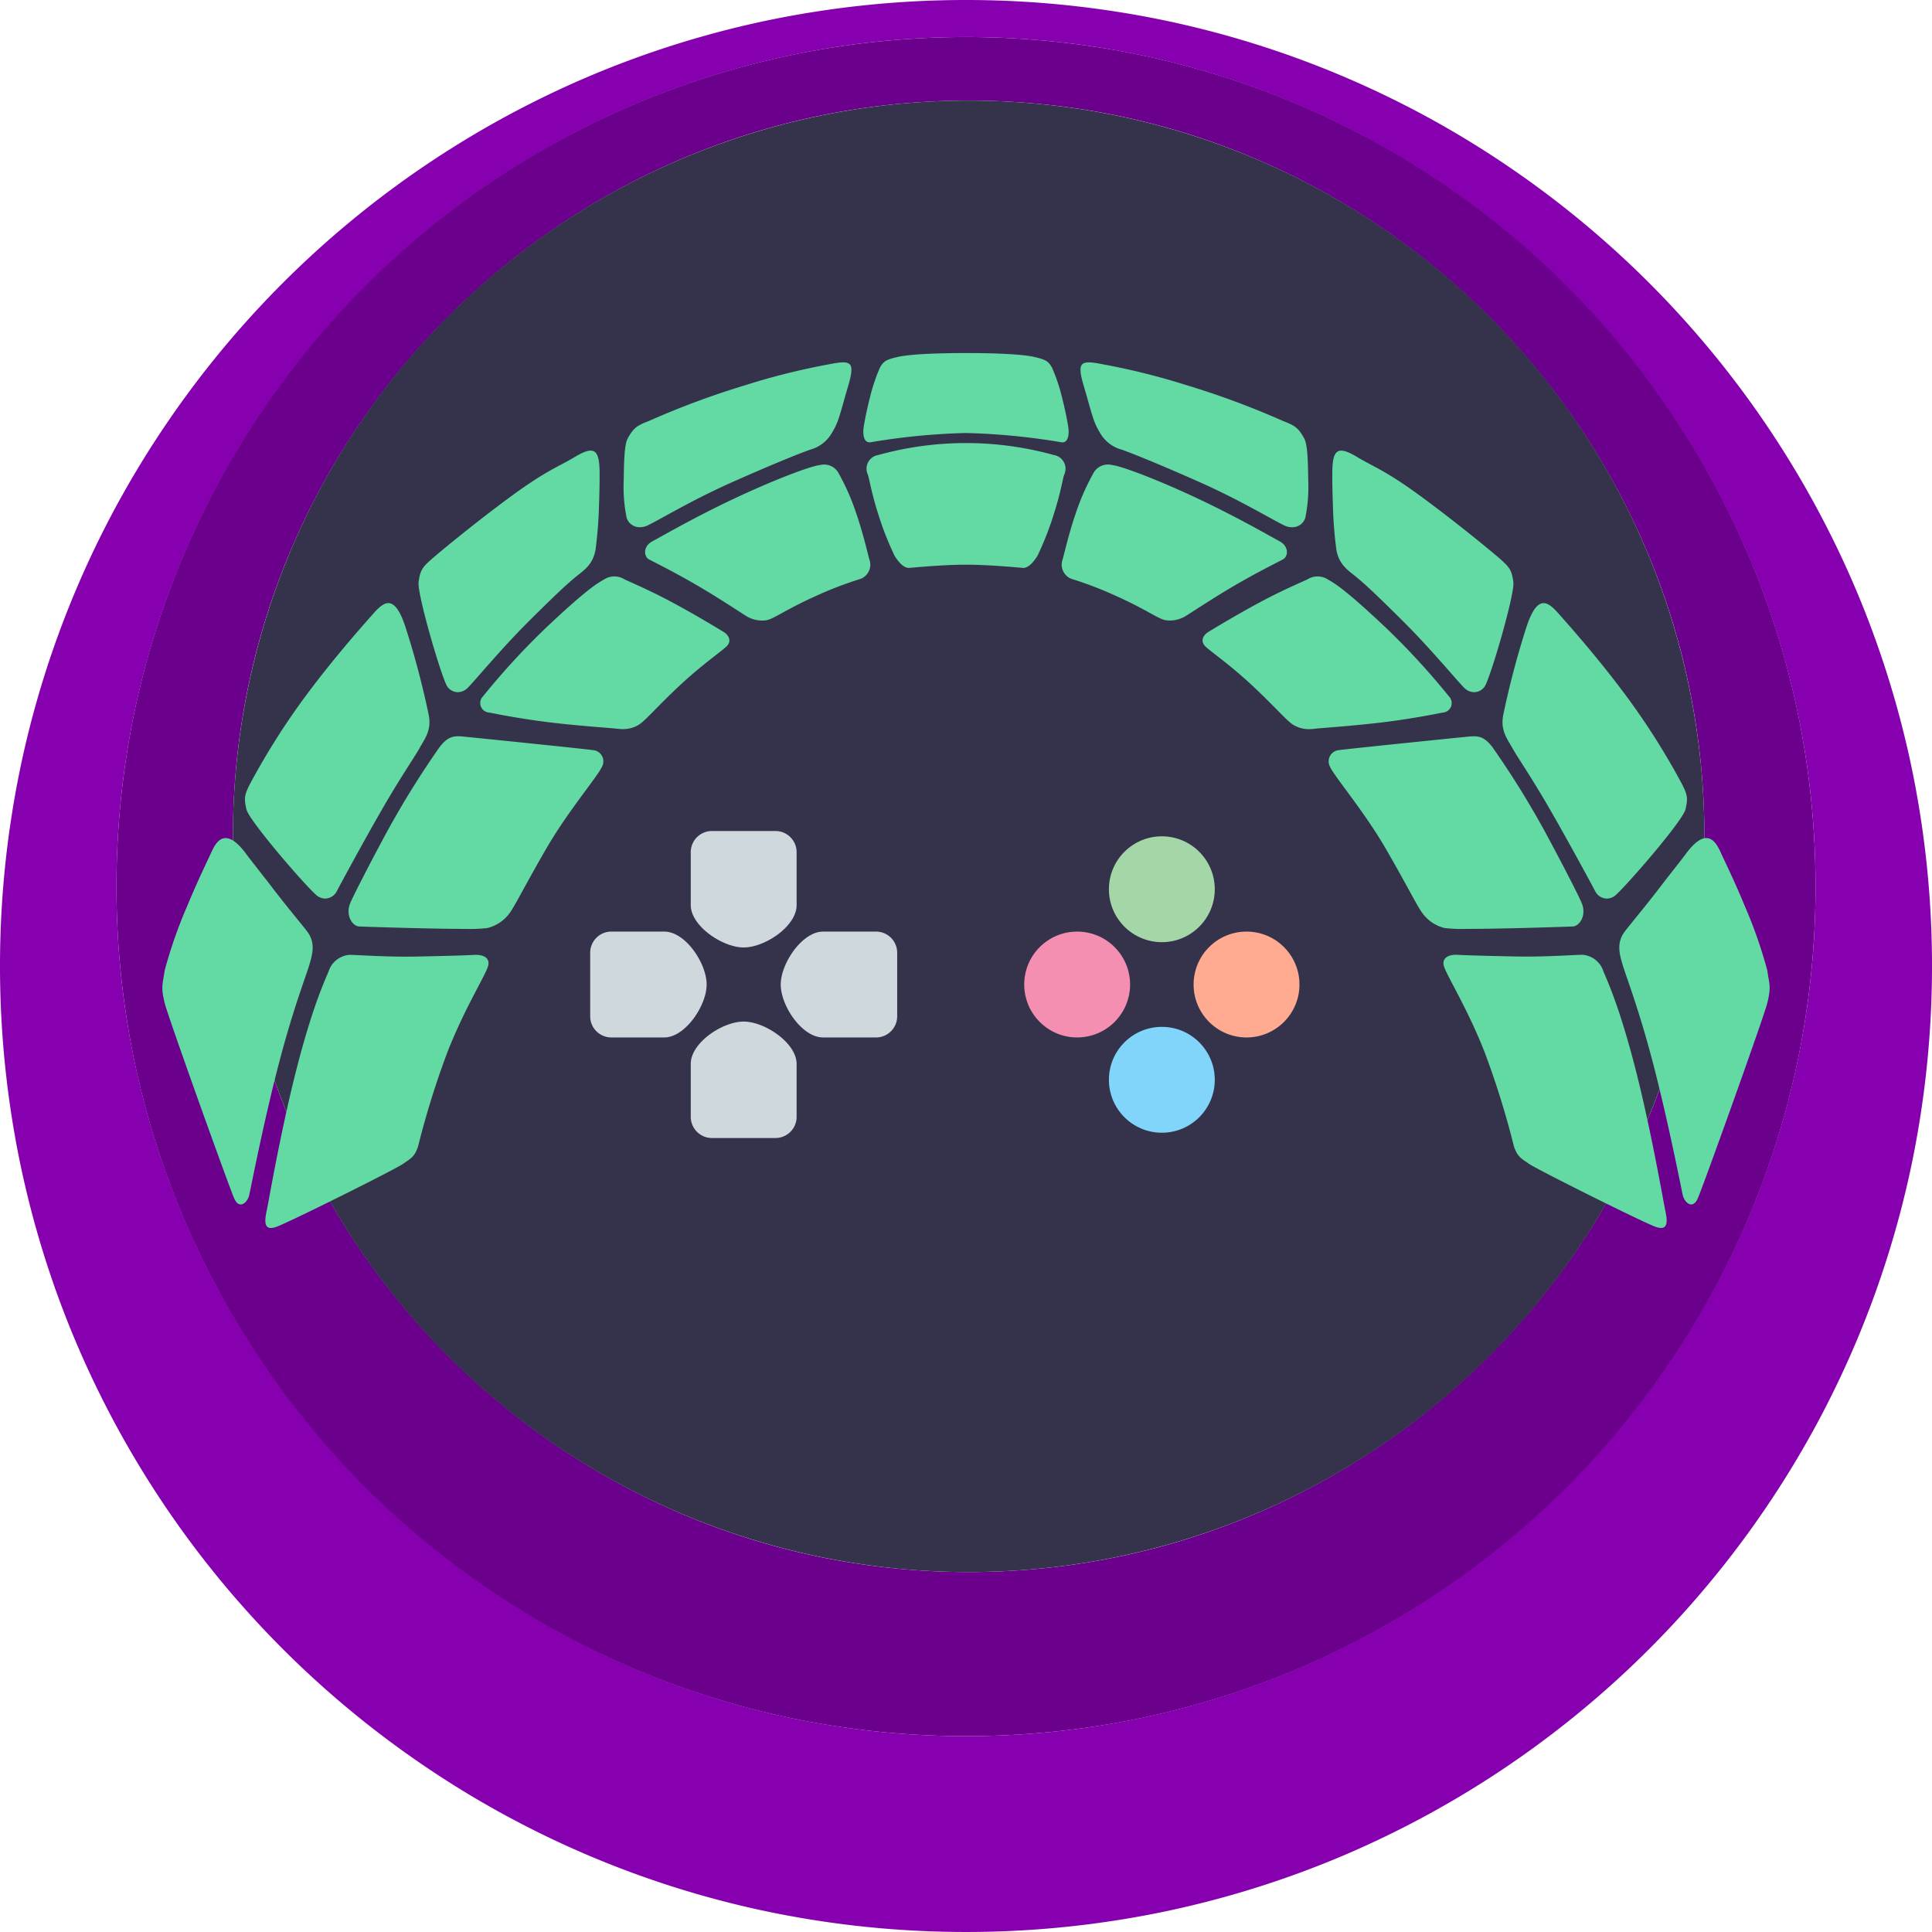 <svg xmlns="http://www.w3.org/2000/svg" width="365.001" height="364.999" viewBox="0 0 365.001 364.999">
  <g id="dark-flat-bulb" transform="translate(8343.001 1118.999)">
    <path id="Path_272" data-name="Path 272" d="M7428.5,1792a183.849,183.849,0,0,1-36.78-3.708,181.506,181.506,0,0,1-65.258-27.461,183.037,183.037,0,0,1-66.122-80.295,181.551,181.551,0,0,1-10.634-34.257,184.265,184.265,0,0,1,0-73.56,181.487,181.487,0,0,1,27.46-65.257,183.031,183.031,0,0,1,80.3-66.12,181.567,181.567,0,0,1,34.257-10.634,184.278,184.278,0,0,1,73.56,0,181.493,181.493,0,0,1,65.257,27.46,183.026,183.026,0,0,1,66.121,80.294,181.592,181.592,0,0,1,10.634,34.257,184.289,184.289,0,0,1,0,73.56,181.511,181.511,0,0,1-27.46,65.257,183.042,183.042,0,0,1-80.294,66.121,181.585,181.585,0,0,1-34.257,10.634A183.841,183.841,0,0,1,7428.5,1792Zm0-358c-88.5,0-160.5,72-160.5,160.5s72,160.5,160.5,160.5,160.5-72,160.5-160.5S7517,1434,7428.5,1434Z" transform="translate(-15589 -2546)" fill="#8700b0"/>
    <path id="Path_273" data-name="Path 273" d="M7406.5,1748a161.681,161.681,0,0,1-32.347-3.261,159.617,159.617,0,0,1-57.391-24.15,160.959,160.959,0,0,1-58.149-70.615,159.69,159.69,0,0,1-9.352-30.127,162.067,162.067,0,0,1,0-64.693,159.632,159.632,0,0,1,24.149-57.391,160.966,160.966,0,0,1,70.615-58.15,159.689,159.689,0,0,1,30.128-9.352,162.066,162.066,0,0,1,64.692,0,159.615,159.615,0,0,1,57.391,24.15,160.962,160.962,0,0,1,58.15,70.615,159.723,159.723,0,0,1,9.352,30.128,162.067,162.067,0,0,1,0,64.693,159.623,159.623,0,0,1-24.15,57.391,160.975,160.975,0,0,1-70.615,58.15,159.676,159.676,0,0,1-30.128,9.352A161.667,161.667,0,0,1,7406.5,1748Zm.5-309c-76.645,0-139,62.355-139,139s62.355,139,139,139,139-62.355,139-139S7483.645,1439,7407,1439Z" transform="translate(-15567 -2539)" fill="#6b008c"/>
    <path id="Path_274" data-name="Path 274" d="M139,0A139,139,0,1,1,0,139,139,139,0,0,1,139,0Z" transform="translate(-8299 -1100)" fill="#34334B"/>
    <g id="Group_152" data-name="Group 152" transform="translate(-0.001 -497)">
      <path id="Path_209" data-name="Path 209" d="M5,0H15c4.006,0,8,6,8,10s-4.058,10-8,10H5a4,4,0,0,1-4-4V4A4,4,0,0,1,5,0Z" transform="translate(-8232.5 -446)" fill="#cfd8dc"/>
      <path id="Path_209-2" data-name="Path 209" d="M5,0H15c4.006,0,8,6,8,10s-4.058,10-8,10H5a4,4,0,0,1-4-4V4A4,4,0,0,1,5,0Z" transform="translate(-8192.5 -466) rotate(90)" fill="#cfd8dc"/>
      <path id="Path_209-3" data-name="Path 209" d="M5,0H15c4.006,0,8,6,8,10s-4.058,10-8,10H5a4,4,0,0,1-4-4V4A4,4,0,0,1,5,0Z" transform="translate(-8172.5 -426) rotate(180)" fill="#cfd8dc"/>
      <path id="Path_209-4" data-name="Path 209" d="M5,0H15c4.006,0,8,6,8,10s-4.058,10-8,10H5a4,4,0,0,1-4-4V4A4,4,0,0,1,5,0Z" transform="translate(-8212.5 -406) rotate(-90)" fill="#cfd8dc"/>
      <circle id="Ellipse_32" data-name="Ellipse 32" cx="10" cy="10" r="10" transform="translate(-8117.5 -446)" fill="#ffab91"/>
      <circle id="Ellipse_34" data-name="Ellipse 34" cx="10" cy="10" r="10" transform="translate(-8133.5 -428)" fill="#81d4fa"/>
      <circle id="Ellipse_35" data-name="Ellipse 35" cx="10" cy="10" r="10" transform="translate(-8133.5 -464)" fill="#a5d6a7"/>
      <circle id="Ellipse_33" data-name="Ellipse 33" cx="10" cy="10" r="10" transform="translate(-8149.5 -446)" fill="#f48fb1"/>
      <path id="Path_255" data-name="Path 255" d="M299.294,169.5c-2.395-.845-22.471-10.875-23.916-11.9s-2.183-1.267-2.871-3.345a161.067,161.067,0,0,0-5.554-17.825c-3.38-8.607-7.417-14.813-7.712-16.393s1.313-2.012,2.614-1.932,5.427.209,11.412.32c2.831.052,5.822-.051,8.157-.155,2.118-.094,3.7-.189,4.13-.166a4.5,4.5,0,0,1,3.869,3.134c.755,1.809,3.091,6.82,6.092,18.574s5.29,25.194,5.556,26.4c.422,1.923.569,3.49-.755,3.491A3.155,3.155,0,0,1,299.294,169.5ZM36.929,166.226c.266-1.211,2.557-14.65,5.557-26.4s5.336-16.765,6.091-18.574a4.5,4.5,0,0,1,3.869-3.134c.432-.023,2.012.071,4.129.166,2.335.1,5.326.207,8.158.155,5.984-.112,10.112-.241,11.412-.32s2.908.354,2.613,1.932-4.331,7.786-7.712,16.393a161.275,161.275,0,0,0-5.554,17.825c-.687,2.078-1.426,2.324-2.87,3.345S41.1,168.659,38.706,169.5a3.155,3.155,0,0,1-1.021.212C36.361,169.716,36.507,168.148,36.929,166.226Zm267.5-2.661c-.194-.768-2.8-14.258-5.794-25.6-2.576-9.743-4.82-15.484-5.527-17.794s-1.236-4.394.385-6.516c1.039-1.363,4.024-4.913,6.69-8.41,1.778-2.333,3.723-4.736,4.833-6.234,4.183-5.647,5.859-1.809,6.683,0s2.416,5,4.446,9.905a87.553,87.553,0,0,1,4.242,12.142c.357,2.619.778,2.976,0,6.158-.632,2.59-12.191,34.8-13.142,36.927-.36.808-.8,1.12-1.23,1.12C305.315,165.264,304.649,164.428,304.431,163.564Zm-273.677.58c-.951-2.13-12.51-34.337-13.142-36.927-.778-3.182-.357-3.539,0-6.158a87.552,87.552,0,0,1,4.242-12.142c2.03-4.9,3.622-8.1,4.446-9.905s2.5-5.647,6.682,0c1.11,1.5,3.055,3.9,4.832,6.234,2.667,3.5,5.65,7.047,6.691,8.41,1.621,2.122,1.092,4.206.385,6.516s-2.951,8.051-5.527,17.794c-3,11.34-5.6,24.83-5.794,25.6-.218.864-.885,1.7-1.586,1.7C31.555,165.265,31.114,164.953,30.754,164.145Zm228.661-51.1a7.341,7.341,0,0,1-4.194-2.824c-1.1-1.517-2.714-4.9-6.881-12.11s-9.777-13.716-10.579-15.564a2.128,2.128,0,0,1,1.722-3.114c.973-.167,22.93-2.421,24.742-2.58s2.819.2,4.247,2.039a168.892,168.892,0,0,1,9.859,15.855c3.365,6.216,6.629,12.583,7.061,13.746.827,2.226-.489,4.2-1.754,4.257-.951.045-13.194.458-19.94.458A29.354,29.354,0,0,1,259.415,113.043Zm-205.052-.294c-1.265-.059-2.58-2.031-1.753-4.257.431-1.163,3.7-7.529,7.061-13.746A168.736,168.736,0,0,1,69.529,78.89c1.428-1.842,2.435-2.2,4.247-2.039s23.77,2.414,24.742,2.58a2.128,2.128,0,0,1,1.723,3.114c-.8,1.848-6.412,8.352-10.579,15.564s-5.784,10.592-6.881,12.11a7.343,7.343,0,0,1-4.195,2.824,29.352,29.352,0,0,1-4.281.164C67.557,113.207,55.314,112.793,54.363,112.748Zm233.5-6.673c-.638-1.236-5.087-9.473-8.643-15.623s-5.965-9.567-6.974-11.379-2.343-3.4-1.728-6.374a163.556,163.556,0,0,1,4.372-16.535c2.176-6.611,4.216-4.645,6.311-2.244,1.071,1.227,6.846,7.6,12.607,15.372a135.9,135.9,0,0,1,10.419,16.472c.988,1.946,1.259,2.632.689,4.9s-12.071,15.5-13.488,16.4a2.557,2.557,0,0,1-1.369.416A2.505,2.505,0,0,1,287.866,106.076Zm-241.3.985c-1.417-.893-12.919-14.132-13.488-16.4s-.3-2.952.689-4.9a136.013,136.013,0,0,1,10.42-16.472c5.76-7.77,11.535-14.145,12.606-15.372,2.1-2.4,4.135-4.368,6.311,2.244A163.307,163.307,0,0,1,67.479,72.7c.614,2.972-.72,4.562-1.729,6.374S62.333,84.3,58.777,90.453s-8,14.387-8.643,15.623a2.506,2.506,0,0,1-2.2,1.4A2.557,2.557,0,0,1,46.568,107.061Zm56.44-31.681c-.715-.1-7.309-.534-12.712-1.2-6.33-.775-10.837-1.772-11.462-1.855a1.8,1.8,0,0,1-1.067-3.064,137.962,137.962,0,0,1,11.77-12.829c6.683-6.324,9.394-8.33,11.008-9.188a3.576,3.576,0,0,1,3.908-.094c.65.322,4.568,1.987,8.4,4.017,4.986,2.643,9.94,5.683,10.331,5.915.9.529,1.682,1.714.564,2.775s-4.78,3.543-9.149,7.663-6.253,6.453-7.52,7.185a5.667,5.667,0,0,1-2.915.755A8.479,8.479,0,0,1,103.008,75.38Zm127.915-.672c-1.265-.731-3.149-3.064-7.519-7.184s-8.033-6.6-9.15-7.663-.333-2.246.565-2.776c.391-.23,5.344-3.271,10.331-5.914,3.83-2.03,7.748-3.695,8.4-4.017a3.576,3.576,0,0,1,3.908.094c1.614.858,4.324,2.864,11.008,9.188a137.963,137.963,0,0,1,11.77,12.829,1.8,1.8,0,0,1-1.067,3.063c-.626.084-5.133,1.081-11.463,1.856-5.4.661-12,1.1-12.711,1.2a8.469,8.469,0,0,1-1.154.084A5.668,5.668,0,0,1,230.923,74.708Zm32.36-6.9c-1.039-.925-6.292-7.354-11.757-12.78s-7.068-6.872-8.658-8.2-3.406-2.336-3.9-5.331a79.98,79.98,0,0,1-.641-8.226c-.092-2.476-.129-4.643-.113-6.388.041-4.438,1.15-4.933,4.652-2.848s5.468,2.567,12.63,7.859S269.218,42.683,270.01,43.4c1.62,1.462,2.119,2.007,2.4,4.326s-4.44,18.385-5.443,19.726A2.42,2.42,0,0,1,265,68.483,2.607,2.607,0,0,1,263.283,67.809Zm-192.25-.358c-1-1.342-5.723-17.407-5.443-19.726s.779-2.864,2.4-4.326c.792-.715,7.351-6.215,14.512-11.507s9.129-5.775,12.63-7.859,4.611-1.59,4.651,2.848c.016,1.744-.021,3.912-.113,6.388a80,80,0,0,1-.641,8.226c-.492,2.994-2.307,4-3.9,5.331s-3.193,2.775-8.658,8.2S75.755,66.883,74.716,67.809A2.607,2.607,0,0,1,73,68.483,2.42,2.42,0,0,1,71.033,67.451ZM206.793,54.9c-1.409-.193-3.514-1.914-9.105-4.44a70.519,70.519,0,0,0-8.81-3.4,2.883,2.883,0,0,1-1.633-3.629c.221-.675,1.12-4.738,2.435-8.568a44.054,44.054,0,0,1,3.54-8.018,3.15,3.15,0,0,1,3.37-1.275c1.763.18,8.774,2.823,16.387,6.425s13.484,7.033,15.268,7.983,1.645,2.83.683,3.392c-.48.279-4.508,2.243-9.074,4.9-4.086,2.378-8.708,5.45-9.292,5.794a5.771,5.771,0,0,1-3,.885A5.7,5.7,0,0,1,206.793,54.9Zm-79.355-.832c-.583-.346-5.206-3.416-9.292-5.794-4.566-2.658-8.594-4.622-9.074-4.9-.962-.562-1.1-2.441.683-3.391S117.411,35.6,125.024,32s14.624-6.245,16.387-6.426a3.153,3.153,0,0,1,3.37,1.275,44.03,44.03,0,0,1,3.539,8.019c1.317,3.83,2.215,7.893,2.436,8.569a2.883,2.883,0,0,1-1.633,3.628,70.52,70.52,0,0,0-8.81,3.4c-5.592,2.526-7.7,4.247-9.105,4.44a5.7,5.7,0,0,1-.772.054A5.771,5.771,0,0,1,127.438,54.071Zm52.277-9.066c-1.133-.085-6.384-.6-10.715-.6s-9.581.515-10.714.6-2.15-1.3-2.768-2.267a57.453,57.453,0,0,1-3.1-7.9c-1.263-3.914-1.684-6.67-1.954-7.437a2.617,2.617,0,0,1,1.954-3.715,61.961,61.961,0,0,1,33.176,0,2.617,2.617,0,0,1,1.954,3.715c-.271.767-.691,3.523-1.954,7.438a57.6,57.6,0,0,1-3.1,7.9c-.6.941-1.576,2.272-2.669,2.272C179.781,45.009,179.748,45.008,179.715,45.005ZM229.4,37.1c-1.418-.548-8.26-4.731-15.928-8.148s-12.889-5.518-15.029-6.276a6.775,6.775,0,0,1-4.258-3.422c-1.2-1.967-1.454-3.629-2.9-8.492s-.616-5.047,3.785-4.18a130.377,130.377,0,0,1,15.582,3.9,157.974,157.974,0,0,1,18.175,6.74c2.219.874,2.937,1.232,4.08,3.344.608,1.126.7,4.117.747,7.873a28.939,28.939,0,0,1-.563,7.154,2.565,2.565,0,0,1-2.522,1.729A3.261,3.261,0,0,1,229.4,37.1ZM104.9,35.589a28.867,28.867,0,0,1-.564-7.154c.046-3.757.139-6.747.748-7.873,1.142-2.112,1.859-2.471,4.08-3.344a157.9,157.9,0,0,1,18.175-6.74,130.561,130.561,0,0,1,15.581-3.9c4.4-.867,5.227-.683,3.785,4.181s-1.7,6.526-2.9,8.492a6.781,6.781,0,0,1-4.258,3.423c-2.141.757-7.361,2.858-15.029,6.275s-14.511,7.6-15.929,8.148a3.254,3.254,0,0,1-1.171.221A2.565,2.565,0,0,1,104.9,35.589ZM149.659,18.5c.176-1.219.576-3.248,1.165-5.58a34.007,34.007,0,0,1,1.909-5.728c.7-1.3,1.333-1.556,3.264-2.017s6.337-.756,13-.756,11.072.294,13,.756,2.56.716,3.264,2.017a33.861,33.861,0,0,1,1.91,5.728c.589,2.332.988,4.361,1.165,5.58s.01,3.027-1.382,2.762A125.546,125.546,0,0,0,169,19.521a125.366,125.366,0,0,0-17.959,1.739,1.4,1.4,0,0,1-.262.026C149.629,21.286,149.495,19.634,149.659,18.5Z" transform="translate(-8329.5 -559.716)" fill="#63DAA4"/>
    </g>
  </g>
</svg>
